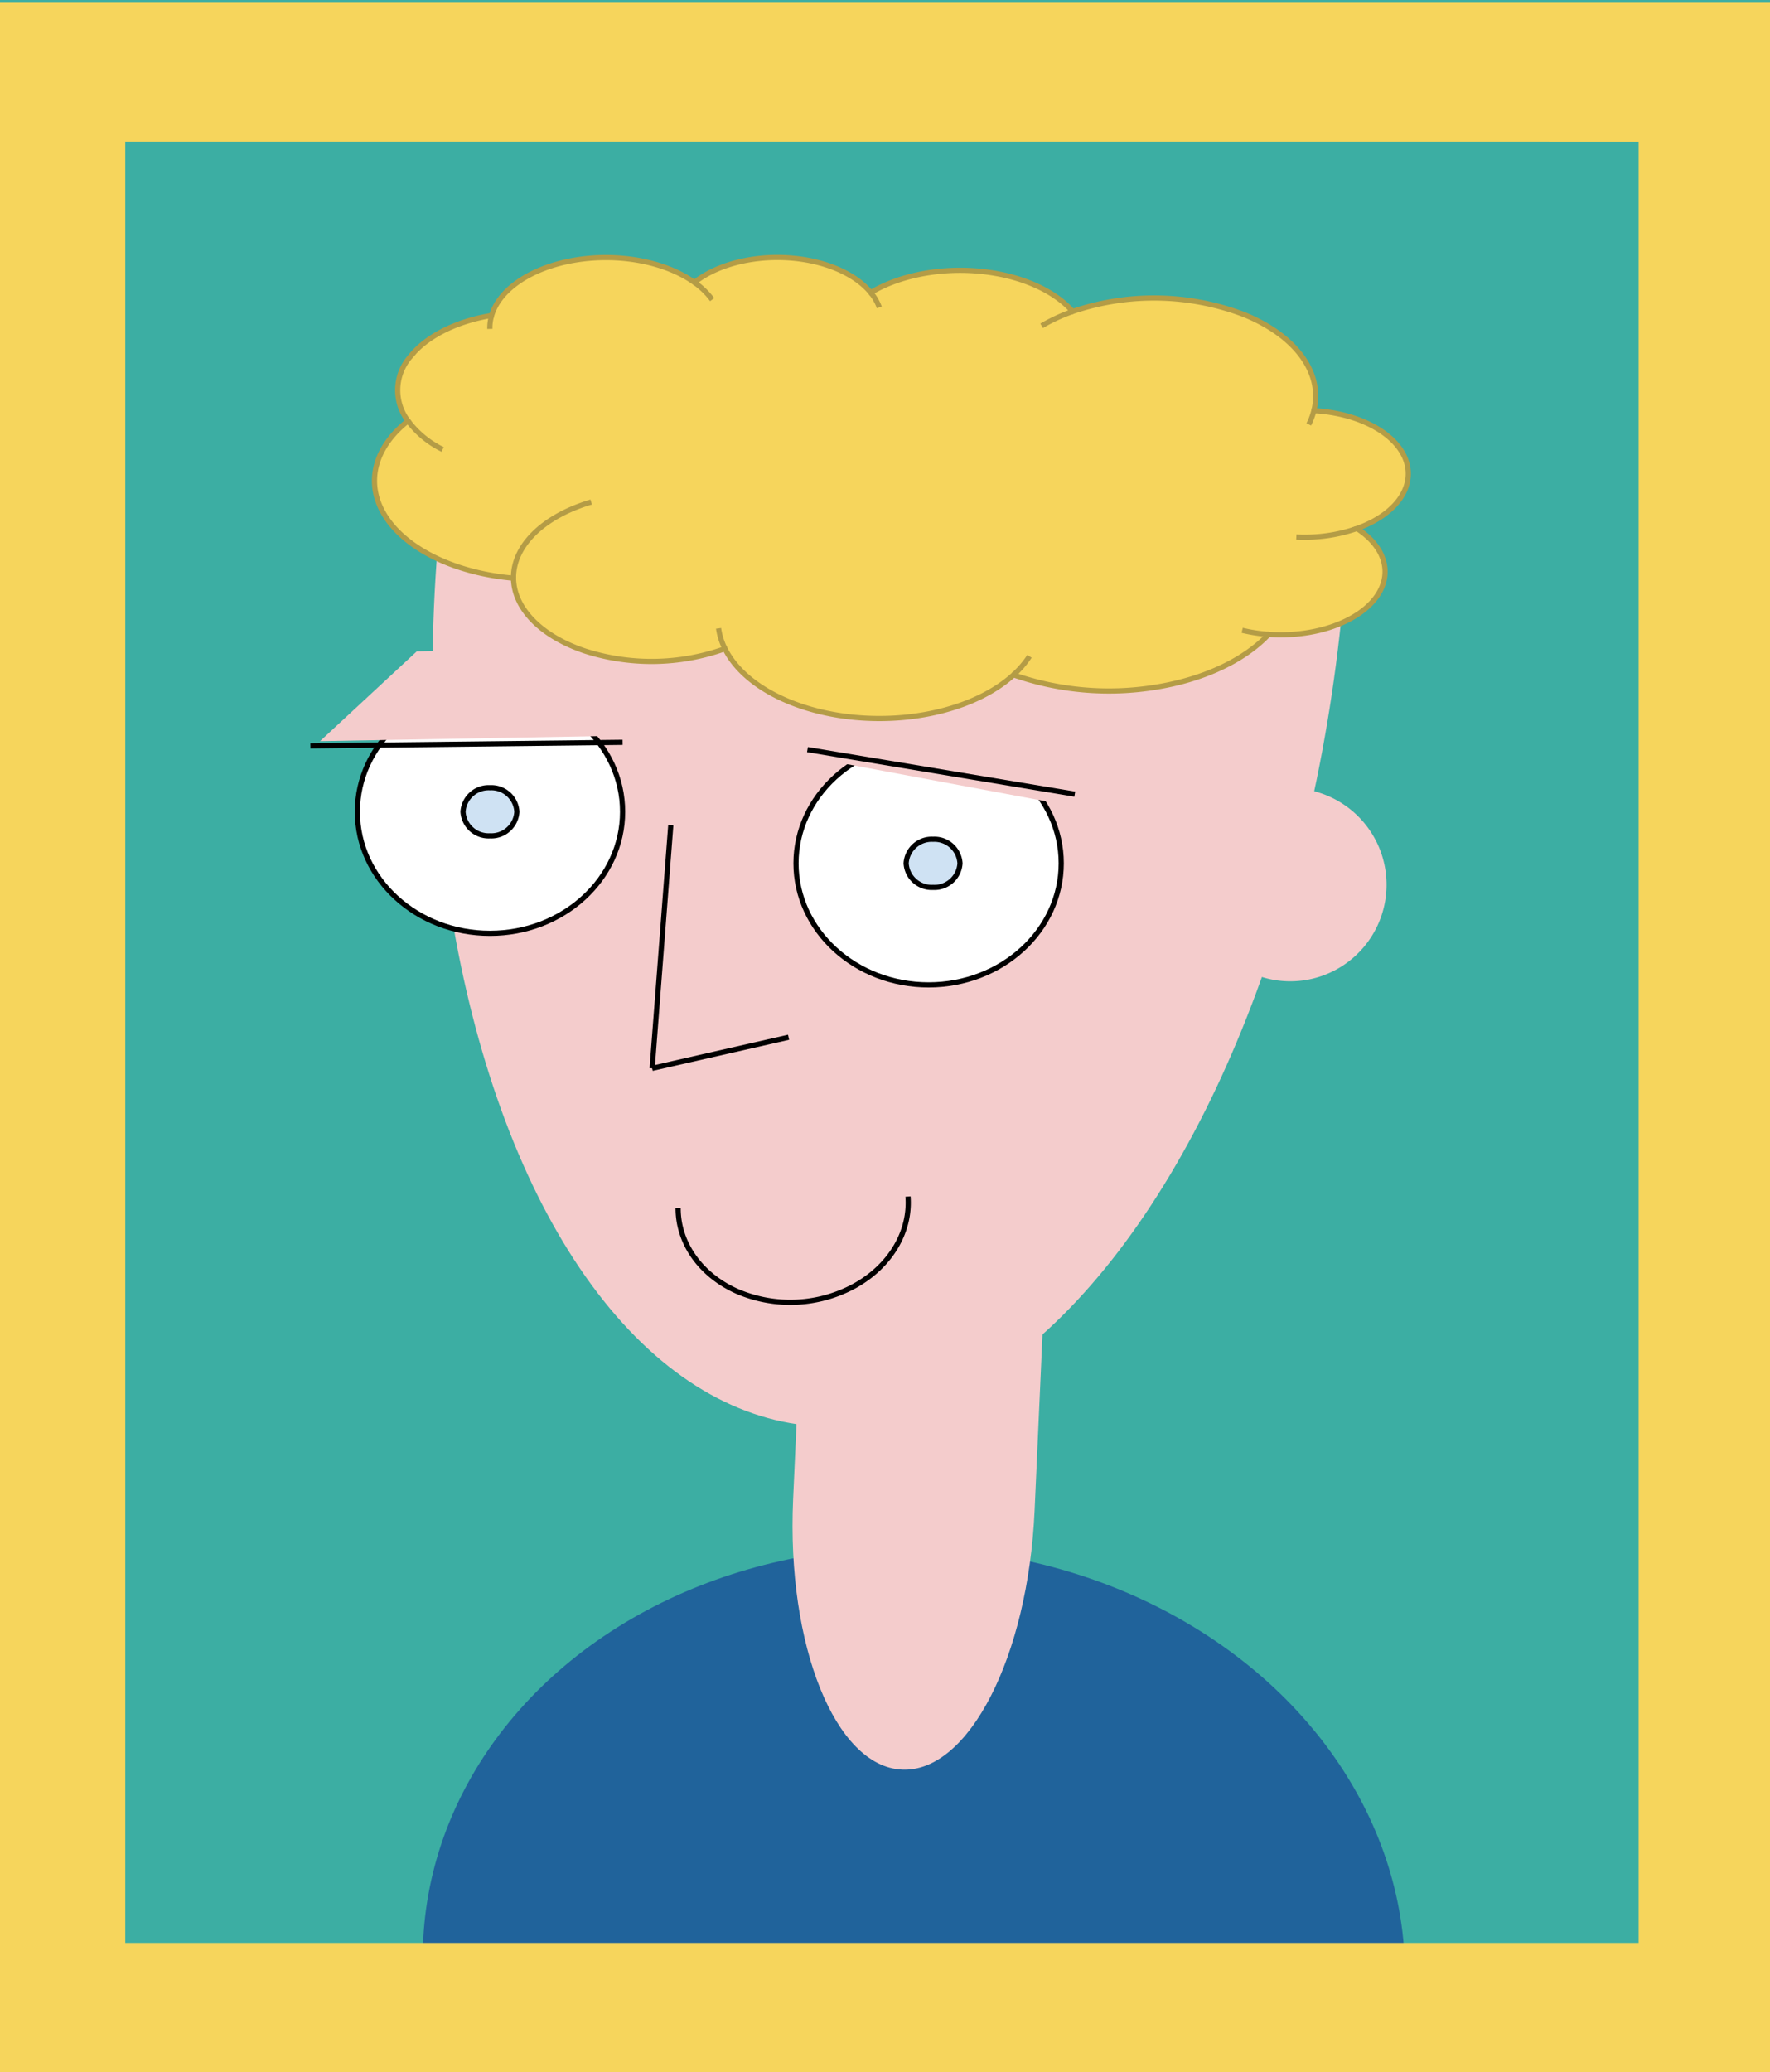 <svg xmlns="http://www.w3.org/2000/svg" xmlns:xlink="http://www.w3.org/1999/xlink" width="341.866" height="400" viewBox="0 0 341.866 400">
  <rect x="0" y="0" width="341.866" height="400" fill="#333333" stroke="none"/>
  <defs>
    <clipPath id="clip-path">
      <path id="Path_258" data-name="Path 258" d="M341.866,0H0V400H341.866Z" fill="none"/>
    </clipPath>
  </defs>
  <g id="me_icon" clip-path="url(#clip-path)">
    <path id="Path_224" data-name="Path 224" d="M341.866,0H0V400H341.866Z" fill="#3caea3" fill-rule="evenodd"/>
    <path id="Path_225" data-name="Path 225" d="M225.442,252.6h0c6.044-30.7-9.325-61.979-39.465-80.308s-69.643-20.424-101.435-5.379-50.17,44.531-47.19,75.712Z" transform="translate(44.62 141.812)" fill="#20639b" fill-rule="evenodd"/>
    <path id="Path_226" data-name="Path 226" d="M225.442,252.6h0c6.044-30.7-9.325-61.979-39.465-80.308s-69.643-20.424-101.435-5.379-50.17,44.531-47.19,75.712Z" transform="translate(44.62 141.812)" fill="none" fill-rule="evenodd"/>
    <path id="Path_227" data-name="Path 227" d="M75.815,125.225l-2.291,51.081h0c-1.265,28.211,8.15,51.559,21.03,52.149s24.347-21.8,25.613-50.012l2.291-51.081Z" transform="translate(79.662 113.159)" fill="#f4cccc" fill-rule="evenodd"/>
    <path id="Path_228" data-name="Path 228" d="M75.815,125.225l-2.291,51.081h0c-1.265,28.211,8.15,51.559,21.03,52.149s24.347-21.8,25.613-50.012l2.291-51.081Z" transform="translate(79.662 113.159)" fill="none" fill-rule="evenodd"/>
    <path id="Path_229" data-name="Path 229" d="M44.7,51.017h0C38.192,112.143,49.747,170.7,74.783,203.48s59.51,34.482,89.755,4.435,51.377-86.991,55.018-148.258Z" transform="translate(40.619 46.102)" fill="#f4cccc" fill-rule="evenodd"/>
    <path id="Path_230" data-name="Path 230" d="M44.7,51.017h0C38.192,112.143,49.747,170.7,74.783,203.48s59.51,34.482,89.755,4.435,51.377-86.991,55.018-148.258Z" transform="translate(40.619 46.102)" fill="none" fill-rule="evenodd"/>
    <path id="Path_231" data-name="Path 231" d="M38.913,111.732h0a18.515,18.515,0,0,0,24.1,1.914A18.647,18.647,0,0,0,46.179,80.876Z" transform="translate(197.138 72.209)" fill="#f4cccc" fill-rule="evenodd"/>
    <path id="Path_232" data-name="Path 232" d="M38.913,111.732h0a18.515,18.515,0,0,0,24.1,1.914A18.647,18.647,0,0,0,46.179,80.876Z" transform="translate(197.138 72.209)" fill="none" fill-rule="evenodd"/>
    <path id="Path_233" data-name="Path 233" d="M115.128,83.684l-3.6,46.93" transform="translate(14.431 75.621)" fill="rgba(0,0,0,0)" fill-rule="evenodd"/>
    <path id="Path_234" data-name="Path 234" d="M115.128,83.684l-3.6,46.93" transform="translate(14.431 75.621)" fill="none" stroke="#000" stroke-linejoin="round" stroke-miterlimit="10" stroke-width="1" fill-rule="evenodd"/>
    <path id="Path_235" data-name="Path 235" d="M99.578,111.185l26.349-6" transform="translate(26.379 95.05)" fill="rgba(0,0,0,0)" fill-rule="evenodd"/>
    <path id="Path_236" data-name="Path 236" d="M99.578,111.185l26.349-6" transform="translate(26.379 95.05)" fill="none" stroke="#000" stroke-linejoin="round" stroke-miterlimit="10" stroke-width="1" fill-rule="evenodd"/>
    <path id="Path_237" data-name="Path 237" d="M123.138,98.687h0c0-12.959-11.467-23.465-25.613-23.465h0c-14.146,0-25.613,10.506-25.613,23.465h0c0,12.959,11.467,23.465,25.613,23.465h0C111.671,122.152,123.138,111.646,123.138,98.687Z" transform="translate(81.833 67.974)" fill="#fff" fill-rule="evenodd"/>
    <path id="Path_238" data-name="Path 238" d="M123.138,98.687h0c0-12.959-11.467-23.465-25.613-23.465h0c-14.146,0-25.613,10.506-25.613,23.465h0c0,12.959,11.467,23.465,25.613,23.465h0C111.671,122.152,123.138,111.646,123.138,98.687Z" transform="translate(81.833 67.974)" fill="none" stroke="#000" stroke-linejoin="round" stroke-miterlimit="10" stroke-width="1" fill-rule="evenodd"/>
    <path id="Path_239" data-name="Path 239" d="M167.643,93.459h0c0-12.959-11.467-23.465-25.613-23.465h0c-14.145,0-25.613,10.506-25.613,23.465h0c0,12.959,11.467,23.465,25.613,23.465h0C156.175,116.924,167.643,106.419,167.643,93.459Z" transform="translate(-47.393 63.25)" fill="#fff" fill-rule="evenodd"/>
    <path id="Path_240" data-name="Path 240" d="M167.643,93.459h0c0-12.959-11.467-23.465-25.613-23.465h0c-14.145,0-25.613,10.506-25.613,23.465h0c0,12.959,11.467,23.465,25.613,23.465h0C156.175,116.924,167.643,106.419,167.643,93.459Z" transform="translate(-47.393 63.25)" fill="none" stroke="#000" stroke-linejoin="round" stroke-miterlimit="10" stroke-width="1" fill-rule="evenodd"/>
    <path id="Path_241" data-name="Path 241" d="M92.576,89.753h0a4.943,4.943,0,0,0-5.2-4.644h0a4.943,4.943,0,0,0-5.2,4.644h0a4.943,4.943,0,0,0,5.2,4.644h0A4.943,4.943,0,0,0,92.576,89.753Z" transform="translate(92.841 76.908)" fill="#cfe2f3" fill-rule="evenodd"/>
    <path id="Path_242" data-name="Path 242" d="M92.576,89.753h0a4.943,4.943,0,0,0-5.2-4.644h0a4.943,4.943,0,0,0-5.2,4.644h0a4.943,4.943,0,0,0,5.2,4.644h0A4.943,4.943,0,0,0,92.576,89.753Z" transform="translate(92.841 76.908)" fill="none" stroke="#000" stroke-linejoin="round" stroke-miterlimit="10" stroke-width="1" fill-rule="evenodd"/>
    <path id="Path_243" data-name="Path 243" d="M137.534,84.525h0a4.943,4.943,0,0,0-5.2-4.644h0a4.943,4.943,0,0,0-5.2,4.644h0a4.943,4.943,0,0,0,5.2,4.644h0A4.943,4.943,0,0,0,137.534,84.525Z" transform="translate(-37.701 72.184)" fill="#cfe2f3" fill-rule="evenodd"/>
    <path id="Path_244" data-name="Path 244" d="M137.534,84.525h0a4.943,4.943,0,0,0-5.2-4.644h0a4.943,4.943,0,0,0-5.2,4.644h0a4.943,4.943,0,0,0,5.2,4.644h0A4.943,4.943,0,0,0,137.534,84.525Z" transform="translate(-37.701 72.184)" fill="none" stroke="#000" stroke-linejoin="round" stroke-miterlimit="10" stroke-width="1" fill-rule="evenodd"/>
    <path id="Path_245" data-name="Path 245" d="M122.621,75.127,89.153,68.88,67.386,82.113l66.937,12.493Z" transform="translate(79.265 62.243)" fill="#f4cccc" fill-rule="evenodd"/>
    <path id="Path_246" data-name="Path 246" d="M122.621,75.127,89.153,68.88,67.386,82.113l66.937,12.493Z" transform="translate(79.265 62.243)" fill="none" fill-rule="evenodd"/>
    <path id="Path_247" data-name="Path 247" d="M164.095,65.727l-34,.616L111.4,83.686l68-1.233Z" transform="translate(-49.591 59.394)" fill="#f4cccc" fill-rule="evenodd"/>
    <path id="Path_248" data-name="Path 248" d="M164.095,65.727l-34,.616L111.4,83.686l68-1.233Z" transform="translate(-49.591 59.394)" fill="none" fill-rule="evenodd"/>
    <path id="Path_249" data-name="Path 249" d="M87.435,123.529h0c-.026,6.828,4.378,13.02,11.486,16.151a25.938,25.938,0,0,0,22.644-1.117c6.854-3.82,10.791-10.423,10.268-17.224l-22.176,1.726Z" transform="translate(43.541 109.647)" fill="rgba(0,0,0,0)" fill-rule="evenodd"/>
    <path id="Path_250" data-name="Path 250" d="M87.435,123.529h0c-.026,6.828,4.378,13.02,11.486,16.151a25.938,25.938,0,0,0,22.644-1.117c6.854-3.82,10.791-10.423,10.268-17.224" transform="translate(43.541 109.647)" fill="rgba(0,0,0,0)" fill-rule="evenodd"/>
    <path id="Path_251" data-name="Path 251" d="M87.435,123.529h0c-.026,6.828,4.378,13.02,11.486,16.151a25.938,25.938,0,0,0,22.644-1.117c6.854-3.82,10.791-10.423,10.268-17.224" transform="translate(43.541 109.647)" fill="none" stroke="#000" stroke-linejoin="round" stroke-miterlimit="10" stroke-width="1" fill-rule="evenodd"/>
    <path id="Path_252" data-name="Path 252" d="M218.2,55.414h0c1.608-7.177-3.671-14.282-13.6-18.3a48.83,48.83,0,0,0-33.048-.582h0c-3.646-4.173-10.319-7.054-18-7.772s-15.469.812-21.008,4.127h0c-3.106-3.783-9.2-6.325-16.131-6.724s-13.7,1.4-17.92,4.765h0c-5.611-4.01-14.538-5.7-22.919-4.335S60.869,32.128,59.33,37.3h0c-6.874,1.139-12.6,4.034-15.7,7.938a9.822,9.822,0,0,0-.458,12.418h0C36.4,63.01,34.82,70.141,39.014,76.39S52.547,87.067,63.548,88.022c.078,5.865,5.373,11.247,13.845,14.071a42.069,42.069,0,0,0,27-.457c3.493,7.024,13.323,12.193,25.245,13.272s23.8-2.123,30.495-8.225a55.954,55.954,0,0,0,27.334,2.4c9.271-1.47,17.18-5.153,21.943-10.218h0c8.39.6,16.5-2.044,20.311-6.611s2.5-10.088-3.271-13.823h0c7.484-2.676,11.3-7.985,9.465-13.16S227,56.234,218.368,55.691Z" transform="translate(35.631 23.593)" fill="#f6d55c" stroke="#b49c46" stroke-width="1" fill-rule="evenodd"/>
    <path id="Path_253" data-name="Path 253" d="M225.184,76.147h0a30.866,30.866,0,0,1-11.693,1.641m-5.345,18.793a31.257,31.257,0,0,1-5.116-.786m-44.159,8.6a18.446,18.446,0,0,0,3.082-3.584m-58.824-1.464h0a12.65,12.65,0,0,1-1.231-3.932M62.29,85.734c-.083-6.244,5.756-11.961,15.008-14.7M41.915,55.371A18.392,18.392,0,0,0,48.6,60.881m9.473-25.867h0a8.4,8.4,0,0,0-.353,2.6M97.237,28.64h0a14.878,14.878,0,0,1,3.424,3.319m30.628-1.36h0a9.665,9.665,0,0,1,1.658,2.862m37.351.783h0a34.484,34.484,0,0,0-6,2.777m52.644,16.1h0a12.877,12.877,0,0,1-1.047,2.922" transform="translate(36.89 25.88)" fill="rgba(0,0,0,0)" fill-rule="evenodd"/>
    <path id="Path_255" data-name="Path 255" d="M225.184,76.147h0a30.866,30.866,0,0,1-11.693,1.641m-5.345,18.793a31.257,31.257,0,0,1-5.116-.786m-44.159,8.6a18.446,18.446,0,0,0,3.082-3.584m-58.824-1.464h0a12.65,12.65,0,0,1-1.231-3.932M62.29,85.734c-.083-6.244,5.756-11.961,15.008-14.7M41.915,55.371A18.392,18.392,0,0,0,48.6,60.881m9.473-25.867h0a8.4,8.4,0,0,0-.353,2.6M97.237,28.64h0a14.878,14.878,0,0,1,3.424,3.319m30.628-1.36h0a9.665,9.665,0,0,1,1.658,2.862m37.351.783h0a34.484,34.484,0,0,0-6,2.777m52.644,16.1h0a12.877,12.877,0,0,1-1.047,2.922" transform="translate(36.89 25.88)" fill="none" stroke="#b49c46" stroke-linejoin="round" stroke-miterlimit="10" stroke-width="1" fill-rule="evenodd"/>
    <path id="Path_256" data-name="Path 256" d="M345.714.987H0V402.3H345.714Zm-26.706,26.8V375.5H26.706V27.782Z" transform="translate(-2.514 -0.442)" fill="#f6d55c" fill-rule="evenodd"/>
    <path id="Path_257" data-name="Path 257" d="M345.714.987H0V400.962H345.714ZM319.007,27.693V374.256H26.706V27.693Z" transform="translate(-3.847 0.892)" fill="none" fill-rule="evenodd"/>
    <path id="Path_260" data-name="Path 260" d="M171.818,83.684l-60.292.681" transform="translate(-51.569 59.621)" fill="none" stroke="#000" stroke-linejoin="round" stroke-miterlimit="10" stroke-width="1" fill-rule="evenodd"/>
    <path id="Path_261" data-name="Path 261" d="M163.157,92.281l-51.63-8.6" transform="translate(44.431 61.024)" fill="none" stroke="#000" stroke-linejoin="round" stroke-miterlimit="10" stroke-width="1" fill-rule="evenodd"/>
  </g>
</svg>
